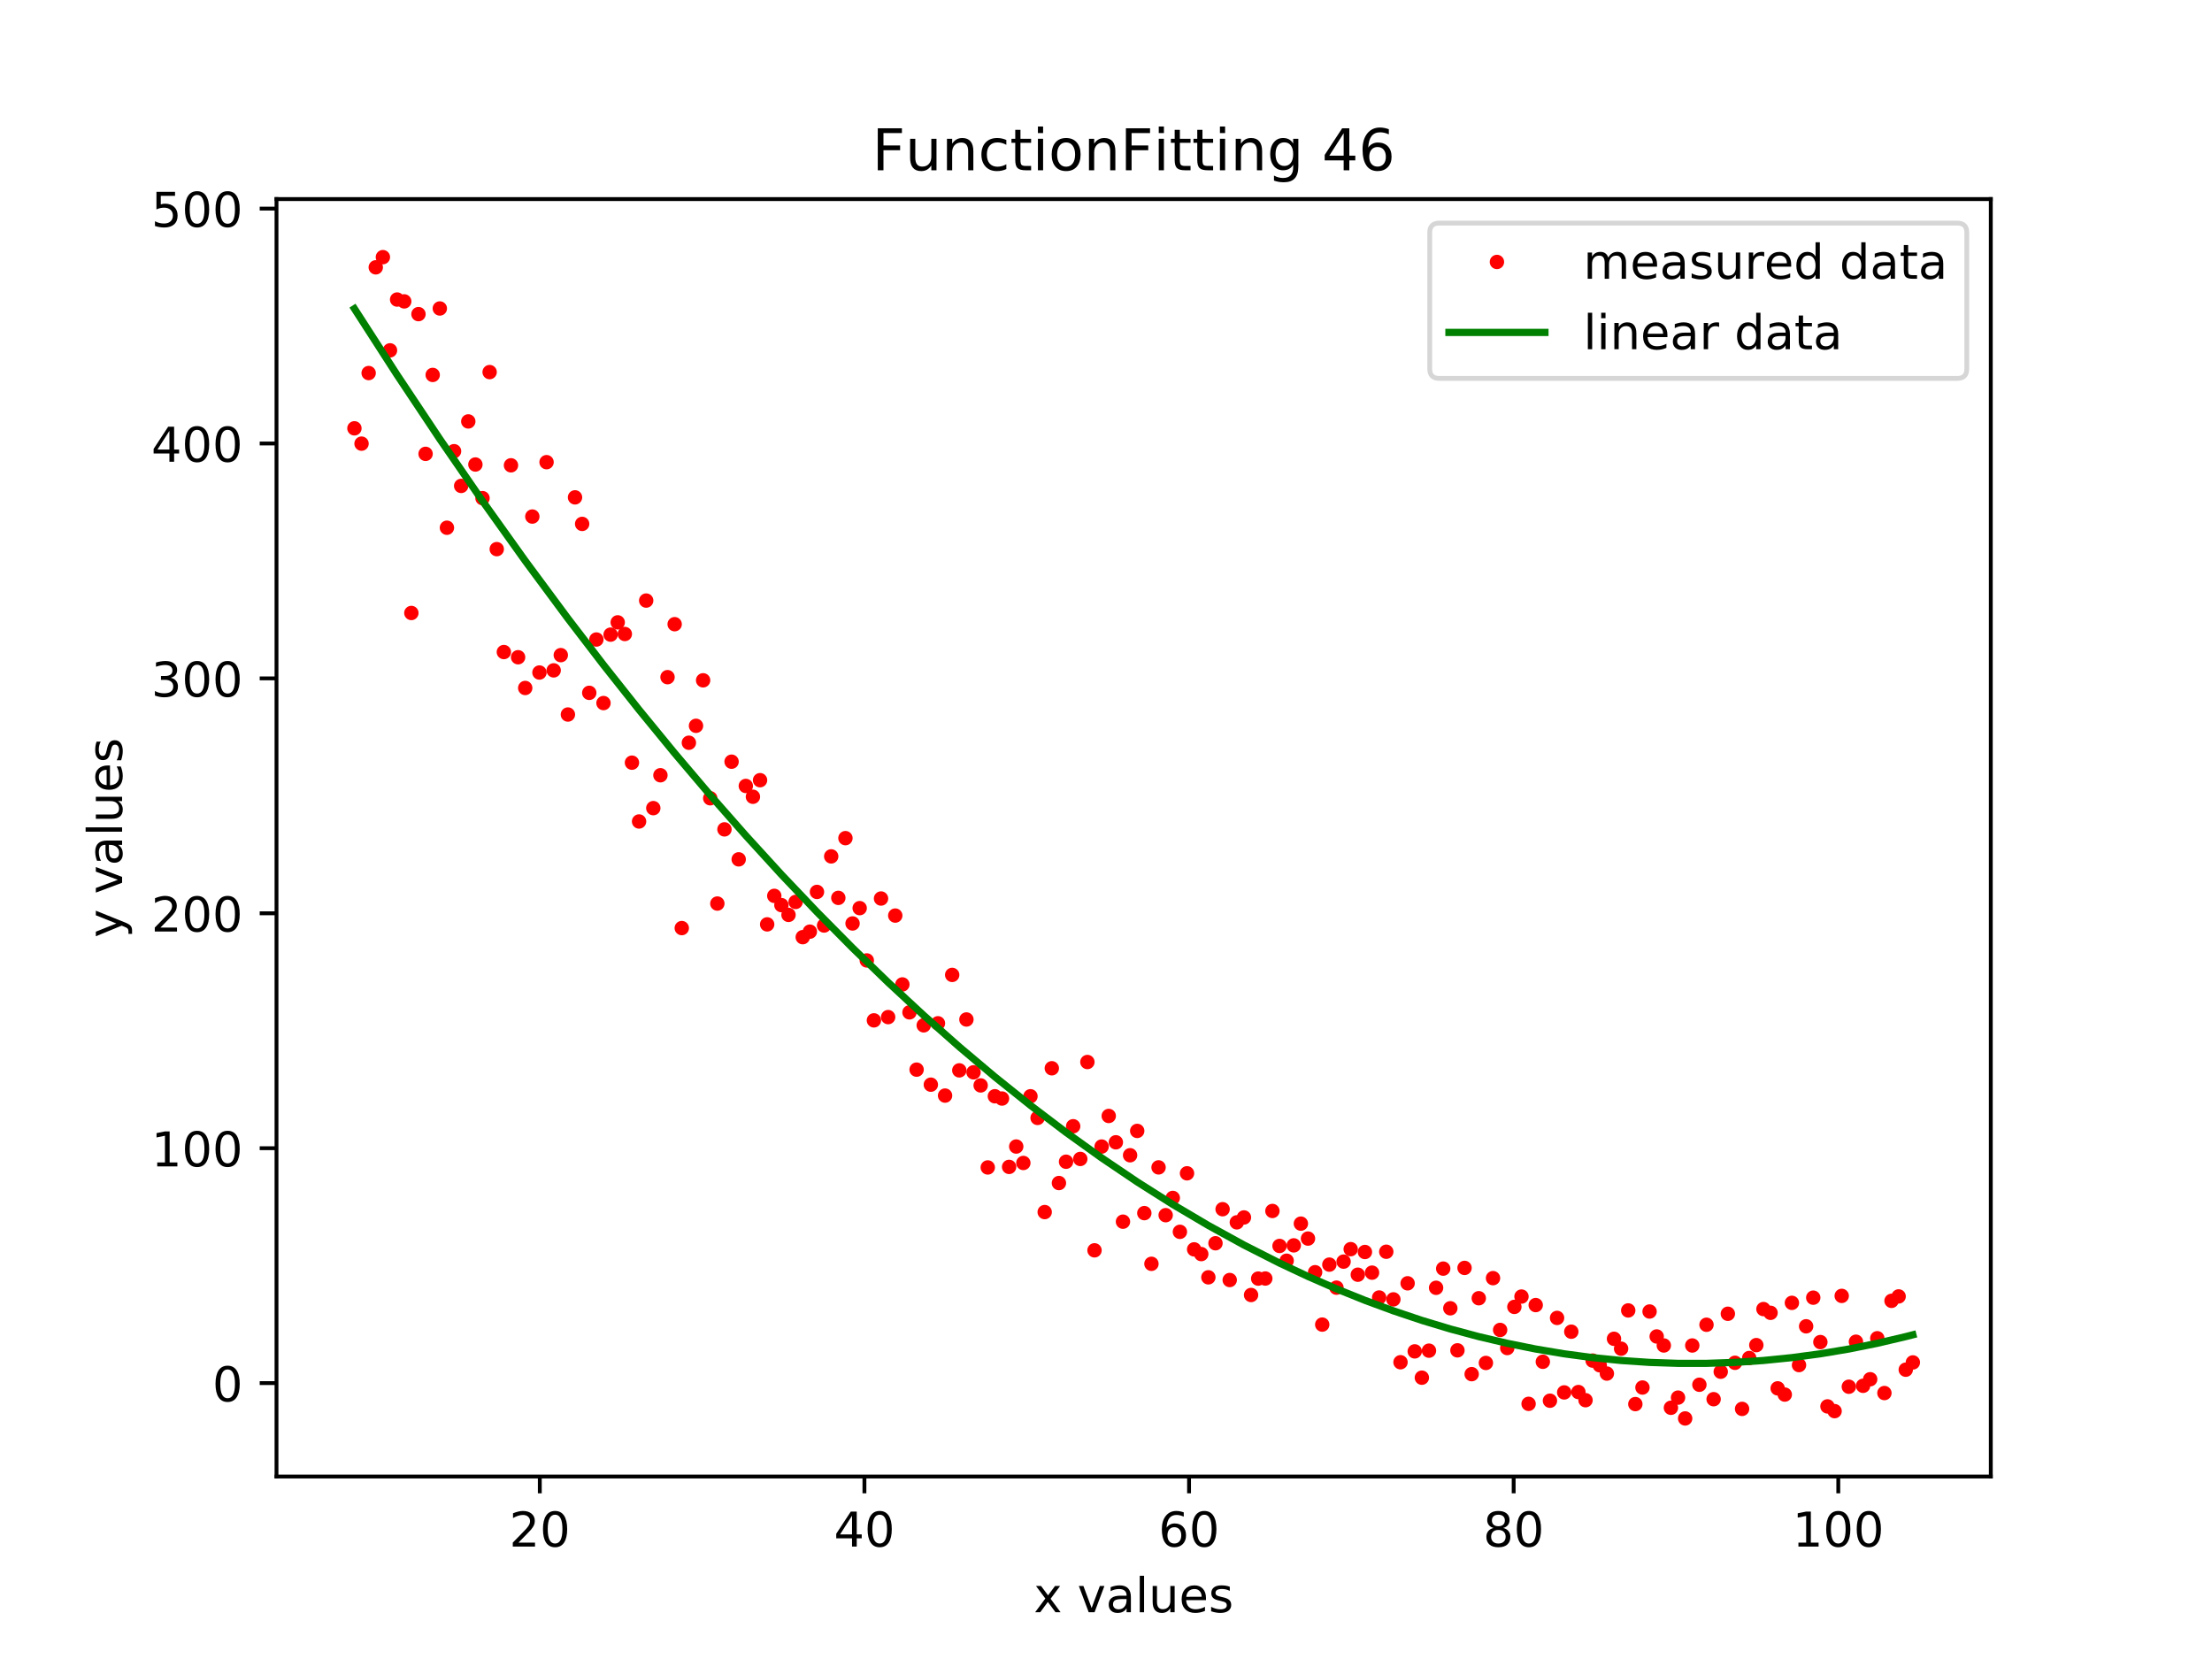 <?xml version="1.0" encoding="utf-8" standalone="no"?>
<!DOCTYPE svg PUBLIC "-//W3C//DTD SVG 1.1//EN"
  "http://www.w3.org/Graphics/SVG/1.1/DTD/svg11.dtd">
<!-- Created with matplotlib (https://matplotlib.org/) -->
<svg height="345.6pt" version="1.1" viewBox="0 0 460.8 345.6" width="460.8pt" xmlns="http://www.w3.org/2000/svg" xmlns:xlink="http://www.w3.org/1999/xlink">
 <defs>
  <style type="text/css">
*{stroke-linecap:butt;stroke-linejoin:round;}
  </style>
 </defs>
 <g id="figure_1">
  <g id="patch_1">
   <path d="M 0 345.6 
L 460.8 345.6 
L 460.8 0 
L 0 0 
z
" style="fill:#ffffff;"/>
  </g>
  <g id="axes_1">
   <g id="patch_2">
    <path d="M 57.6 307.584 
L 414.72 307.584 
L 414.72 41.472 
L 57.6 41.472 
z
" style="fill:#ffffff;"/>
   </g>
   <g id="matplotlib.axis_1">
    <g id="xtick_1">
     <g id="line2d_1">
      <defs>
       <path d="M 0 0 
L 0 3.5 
" id="m027b17577a" style="stroke:#000000;stroke-width:0.8;"/>
      </defs>
      <g>
       <use style="stroke:#000000;stroke-width:0.8;" x="112.452" xlink:href="#m027b17577a" y="307.584"/>
      </g>
     </g>
     <g id="text_1">
      <!-- 20 -->
      <defs>
       <path d="M 19.188 8.297 
L 53.609 8.297 
L 53.609 0 
L 7.328 0 
L 7.328 8.297 
Q 12.938 14.109 22.625 23.891 
Q 32.328 33.688 34.812 36.531 
Q 39.547 41.844 41.422 45.531 
Q 43.312 49.219 43.312 52.781 
Q 43.312 58.594 39.234 62.25 
Q 35.156 65.922 28.609 65.922 
Q 23.969 65.922 18.812 64.312 
Q 13.672 62.703 7.812 59.422 
L 7.812 69.391 
Q 13.766 71.781 18.938 73 
Q 24.125 74.219 28.422 74.219 
Q 39.75 74.219 46.484 68.547 
Q 53.219 62.891 53.219 53.422 
Q 53.219 48.922 51.531 44.891 
Q 49.859 40.875 45.406 35.406 
Q 44.188 33.984 37.641 27.219 
Q 31.109 20.453 19.188 8.297 
z
" id="DejaVuSans-50"/>
       <path d="M 31.781 66.406 
Q 24.172 66.406 20.328 58.906 
Q 16.5 51.422 16.5 36.375 
Q 16.5 21.391 20.328 13.891 
Q 24.172 6.391 31.781 6.391 
Q 39.453 6.391 43.281 13.891 
Q 47.125 21.391 47.125 36.375 
Q 47.125 51.422 43.281 58.906 
Q 39.453 66.406 31.781 66.406 
z
M 31.781 74.219 
Q 44.047 74.219 50.516 64.516 
Q 56.984 54.828 56.984 36.375 
Q 56.984 17.969 50.516 8.266 
Q 44.047 -1.422 31.781 -1.422 
Q 19.531 -1.422 13.062 8.266 
Q 6.594 17.969 6.594 36.375 
Q 6.594 54.828 13.062 64.516 
Q 19.531 74.219 31.781 74.219 
z
" id="DejaVuSans-48"/>
      </defs>
      <g transform="translate(106.09 322.182)scale(0.1 -0.1)">
       <use xlink:href="#DejaVuSans-50"/>
       <use x="63.623" xlink:href="#DejaVuSans-48"/>
      </g>
     </g>
    </g>
    <g id="xtick_2">
     <g id="line2d_2">
      <g>
       <use style="stroke:#000000;stroke-width:0.8;" x="180.076" xlink:href="#m027b17577a" y="307.584"/>
      </g>
     </g>
     <g id="text_2">
      <!-- 40 -->
      <defs>
       <path d="M 37.797 64.312 
L 12.891 25.391 
L 37.797 25.391 
z
M 35.203 72.906 
L 47.609 72.906 
L 47.609 25.391 
L 58.016 25.391 
L 58.016 17.188 
L 47.609 17.188 
L 47.609 0 
L 37.797 0 
L 37.797 17.188 
L 4.891 17.188 
L 4.891 26.703 
z
" id="DejaVuSans-52"/>
      </defs>
      <g transform="translate(173.714 322.182)scale(0.1 -0.1)">
       <use xlink:href="#DejaVuSans-52"/>
       <use x="63.623" xlink:href="#DejaVuSans-48"/>
      </g>
     </g>
    </g>
    <g id="xtick_3">
     <g id="line2d_3">
      <g>
       <use style="stroke:#000000;stroke-width:0.8;" x="247.7" xlink:href="#m027b17577a" y="307.584"/>
      </g>
     </g>
     <g id="text_3">
      <!-- 60 -->
      <defs>
       <path d="M 33.016 40.375 
Q 26.375 40.375 22.484 35.828 
Q 18.609 31.297 18.609 23.391 
Q 18.609 15.531 22.484 10.953 
Q 26.375 6.391 33.016 6.391 
Q 39.656 6.391 43.531 10.953 
Q 47.406 15.531 47.406 23.391 
Q 47.406 31.297 43.531 35.828 
Q 39.656 40.375 33.016 40.375 
z
M 52.594 71.297 
L 52.594 62.312 
Q 48.875 64.062 45.094 64.984 
Q 41.312 65.922 37.594 65.922 
Q 27.828 65.922 22.672 59.328 
Q 17.531 52.734 16.797 39.406 
Q 19.672 43.656 24.016 45.922 
Q 28.375 48.188 33.594 48.188 
Q 44.578 48.188 50.953 41.516 
Q 57.328 34.859 57.328 23.391 
Q 57.328 12.156 50.688 5.359 
Q 44.047 -1.422 33.016 -1.422 
Q 20.359 -1.422 13.672 8.266 
Q 6.984 17.969 6.984 36.375 
Q 6.984 53.656 15.188 63.938 
Q 23.391 74.219 37.203 74.219 
Q 40.922 74.219 44.703 73.484 
Q 48.484 72.75 52.594 71.297 
z
" id="DejaVuSans-54"/>
      </defs>
      <g transform="translate(241.338 322.182)scale(0.1 -0.1)">
       <use xlink:href="#DejaVuSans-54"/>
       <use x="63.623" xlink:href="#DejaVuSans-48"/>
      </g>
     </g>
    </g>
    <g id="xtick_4">
     <g id="line2d_4">
      <g>
       <use style="stroke:#000000;stroke-width:0.8;" x="315.324" xlink:href="#m027b17577a" y="307.584"/>
      </g>
     </g>
     <g id="text_4">
      <!-- 80 -->
      <defs>
       <path d="M 31.781 34.625 
Q 24.75 34.625 20.719 30.859 
Q 16.703 27.094 16.703 20.516 
Q 16.703 13.922 20.719 10.156 
Q 24.75 6.391 31.781 6.391 
Q 38.812 6.391 42.859 10.172 
Q 46.922 13.969 46.922 20.516 
Q 46.922 27.094 42.891 30.859 
Q 38.875 34.625 31.781 34.625 
z
M 21.922 38.812 
Q 15.578 40.375 12.031 44.719 
Q 8.5 49.078 8.5 55.328 
Q 8.5 64.062 14.719 69.141 
Q 20.953 74.219 31.781 74.219 
Q 42.672 74.219 48.875 69.141 
Q 55.078 64.062 55.078 55.328 
Q 55.078 49.078 51.531 44.719 
Q 48 40.375 41.703 38.812 
Q 48.828 37.156 52.797 32.312 
Q 56.781 27.484 56.781 20.516 
Q 56.781 9.906 50.312 4.234 
Q 43.844 -1.422 31.781 -1.422 
Q 19.734 -1.422 13.25 4.234 
Q 6.781 9.906 6.781 20.516 
Q 6.781 27.484 10.781 32.312 
Q 14.797 37.156 21.922 38.812 
z
M 18.312 54.391 
Q 18.312 48.734 21.844 45.562 
Q 25.391 42.391 31.781 42.391 
Q 38.141 42.391 41.719 45.562 
Q 45.312 48.734 45.312 54.391 
Q 45.312 60.062 41.719 63.234 
Q 38.141 66.406 31.781 66.406 
Q 25.391 66.406 21.844 63.234 
Q 18.312 60.062 18.312 54.391 
z
" id="DejaVuSans-56"/>
      </defs>
      <g transform="translate(308.961 322.182)scale(0.1 -0.1)">
       <use xlink:href="#DejaVuSans-56"/>
       <use x="63.623" xlink:href="#DejaVuSans-48"/>
      </g>
     </g>
    </g>
    <g id="xtick_5">
     <g id="line2d_5">
      <g>
       <use style="stroke:#000000;stroke-width:0.8;" x="382.948" xlink:href="#m027b17577a" y="307.584"/>
      </g>
     </g>
     <g id="text_5">
      <!-- 100 -->
      <defs>
       <path d="M 12.406 8.297 
L 28.516 8.297 
L 28.516 63.922 
L 10.984 60.406 
L 10.984 69.391 
L 28.422 72.906 
L 38.281 72.906 
L 38.281 8.297 
L 54.391 8.297 
L 54.391 0 
L 12.406 0 
z
" id="DejaVuSans-49"/>
      </defs>
      <g transform="translate(373.404 322.182)scale(0.1 -0.1)">
       <use xlink:href="#DejaVuSans-49"/>
       <use x="63.623" xlink:href="#DejaVuSans-48"/>
       <use x="127.246" xlink:href="#DejaVuSans-48"/>
      </g>
     </g>
    </g>
    <g id="text_6">
     <!-- x values -->
     <defs>
      <path d="M 54.891 54.688 
L 35.109 28.078 
L 55.906 0 
L 45.312 0 
L 29.391 21.484 
L 13.484 0 
L 2.875 0 
L 24.125 28.609 
L 4.688 54.688 
L 15.281 54.688 
L 29.781 35.203 
L 44.281 54.688 
z
" id="DejaVuSans-120"/>
      <path id="DejaVuSans-32"/>
      <path d="M 2.984 54.688 
L 12.5 54.688 
L 29.594 8.797 
L 46.688 54.688 
L 56.203 54.688 
L 35.688 0 
L 23.484 0 
z
" id="DejaVuSans-118"/>
      <path d="M 34.281 27.484 
Q 23.391 27.484 19.188 25 
Q 14.984 22.516 14.984 16.5 
Q 14.984 11.719 18.141 8.906 
Q 21.297 6.109 26.703 6.109 
Q 34.188 6.109 38.703 11.406 
Q 43.219 16.703 43.219 25.484 
L 43.219 27.484 
z
M 52.203 31.203 
L 52.203 0 
L 43.219 0 
L 43.219 8.297 
Q 40.141 3.328 35.547 0.953 
Q 30.953 -1.422 24.312 -1.422 
Q 15.922 -1.422 10.953 3.297 
Q 6 8.016 6 15.922 
Q 6 25.141 12.172 29.828 
Q 18.359 34.516 30.609 34.516 
L 43.219 34.516 
L 43.219 35.406 
Q 43.219 41.609 39.141 45 
Q 35.062 48.391 27.688 48.391 
Q 23 48.391 18.547 47.266 
Q 14.109 46.141 10.016 43.891 
L 10.016 52.203 
Q 14.938 54.109 19.578 55.047 
Q 24.219 56 28.609 56 
Q 40.484 56 46.344 49.844 
Q 52.203 43.703 52.203 31.203 
z
" id="DejaVuSans-97"/>
      <path d="M 9.422 75.984 
L 18.406 75.984 
L 18.406 0 
L 9.422 0 
z
" id="DejaVuSans-108"/>
      <path d="M 8.5 21.578 
L 8.5 54.688 
L 17.484 54.688 
L 17.484 21.922 
Q 17.484 14.156 20.5 10.266 
Q 23.531 6.391 29.594 6.391 
Q 36.859 6.391 41.078 11.031 
Q 45.312 15.672 45.312 23.688 
L 45.312 54.688 
L 54.297 54.688 
L 54.297 0 
L 45.312 0 
L 45.312 8.406 
Q 42.047 3.422 37.719 1 
Q 33.406 -1.422 27.688 -1.422 
Q 18.266 -1.422 13.375 4.438 
Q 8.5 10.297 8.5 21.578 
z
M 31.109 56 
z
" id="DejaVuSans-117"/>
      <path d="M 56.203 29.594 
L 56.203 25.203 
L 14.891 25.203 
Q 15.484 15.922 20.484 11.062 
Q 25.484 6.203 34.422 6.203 
Q 39.594 6.203 44.453 7.469 
Q 49.312 8.734 54.109 11.281 
L 54.109 2.781 
Q 49.266 0.734 44.188 -0.344 
Q 39.109 -1.422 33.891 -1.422 
Q 20.797 -1.422 13.156 6.188 
Q 5.516 13.812 5.516 26.812 
Q 5.516 40.234 12.766 48.109 
Q 20.016 56 32.328 56 
Q 43.359 56 49.781 48.891 
Q 56.203 41.797 56.203 29.594 
z
M 47.219 32.234 
Q 47.125 39.594 43.094 43.984 
Q 39.062 48.391 32.422 48.391 
Q 24.906 48.391 20.391 44.141 
Q 15.875 39.891 15.188 32.172 
z
" id="DejaVuSans-101"/>
      <path d="M 44.281 53.078 
L 44.281 44.578 
Q 40.484 46.531 36.375 47.5 
Q 32.281 48.484 27.875 48.484 
Q 21.188 48.484 17.844 46.438 
Q 14.5 44.391 14.5 40.281 
Q 14.5 37.156 16.891 35.375 
Q 19.281 33.594 26.516 31.984 
L 29.594 31.297 
Q 39.156 29.25 43.188 25.516 
Q 47.219 21.781 47.219 15.094 
Q 47.219 7.469 41.188 3.016 
Q 35.156 -1.422 24.609 -1.422 
Q 20.219 -1.422 15.453 -0.562 
Q 10.688 0.297 5.422 2 
L 5.422 11.281 
Q 10.406 8.688 15.234 7.391 
Q 20.062 6.109 24.812 6.109 
Q 31.156 6.109 34.562 8.281 
Q 37.984 10.453 37.984 14.406 
Q 37.984 18.062 35.516 20.016 
Q 33.062 21.969 24.703 23.781 
L 21.578 24.516 
Q 13.234 26.266 9.516 29.906 
Q 5.812 33.547 5.812 39.891 
Q 5.812 47.609 11.281 51.797 
Q 16.75 56 26.812 56 
Q 31.781 56 36.172 55.266 
Q 40.578 54.547 44.281 53.078 
z
" id="DejaVuSans-115"/>
     </defs>
     <g transform="translate(215.349 335.861)scale(0.1 -0.1)">
      <use xlink:href="#DejaVuSans-120"/>
      <use x="59.18" xlink:href="#DejaVuSans-32"/>
      <use x="90.967" xlink:href="#DejaVuSans-118"/>
      <use x="150.146" xlink:href="#DejaVuSans-97"/>
      <use x="211.426" xlink:href="#DejaVuSans-108"/>
      <use x="239.209" xlink:href="#DejaVuSans-117"/>
      <use x="302.588" xlink:href="#DejaVuSans-101"/>
      <use x="364.111" xlink:href="#DejaVuSans-115"/>
     </g>
    </g>
   </g>
   <g id="matplotlib.axis_2">
    <g id="ytick_1">
     <g id="line2d_6">
      <defs>
       <path d="M 0 0 
L -3.5 0 
" id="m555cbfce82" style="stroke:#000000;stroke-width:0.8;"/>
      </defs>
      <g>
       <use style="stroke:#000000;stroke-width:0.8;" x="57.6" xlink:href="#m555cbfce82" y="288.122"/>
      </g>
     </g>
     <g id="text_7">
      <!-- 0 -->
      <g transform="translate(44.237 291.921)scale(0.1 -0.1)">
       <use xlink:href="#DejaVuSans-48"/>
      </g>
     </g>
    </g>
    <g id="ytick_2">
     <g id="line2d_7">
      <g>
       <use style="stroke:#000000;stroke-width:0.8;" x="57.6" xlink:href="#m555cbfce82" y="239.188"/>
      </g>
     </g>
     <g id="text_8">
      <!-- 100 -->
      <g transform="translate(31.512 242.987)scale(0.1 -0.1)">
       <use xlink:href="#DejaVuSans-49"/>
       <use x="63.623" xlink:href="#DejaVuSans-48"/>
       <use x="127.246" xlink:href="#DejaVuSans-48"/>
      </g>
     </g>
    </g>
    <g id="ytick_3">
     <g id="line2d_8">
      <g>
       <use style="stroke:#000000;stroke-width:0.8;" x="57.6" xlink:href="#m555cbfce82" y="190.254"/>
      </g>
     </g>
     <g id="text_9">
      <!-- 200 -->
      <g transform="translate(31.512 194.053)scale(0.1 -0.1)">
       <use xlink:href="#DejaVuSans-50"/>
       <use x="63.623" xlink:href="#DejaVuSans-48"/>
       <use x="127.246" xlink:href="#DejaVuSans-48"/>
      </g>
     </g>
    </g>
    <g id="ytick_4">
     <g id="line2d_9">
      <g>
       <use style="stroke:#000000;stroke-width:0.8;" x="57.6" xlink:href="#m555cbfce82" y="141.32"/>
      </g>
     </g>
     <g id="text_10">
      <!-- 300 -->
      <defs>
       <path d="M 40.578 39.312 
Q 47.656 37.797 51.625 33 
Q 55.609 28.219 55.609 21.188 
Q 55.609 10.406 48.188 4.484 
Q 40.766 -1.422 27.094 -1.422 
Q 22.516 -1.422 17.656 -0.516 
Q 12.797 0.391 7.625 2.203 
L 7.625 11.719 
Q 11.719 9.328 16.594 8.109 
Q 21.484 6.891 26.812 6.891 
Q 36.078 6.891 40.938 10.547 
Q 45.797 14.203 45.797 21.188 
Q 45.797 27.641 41.281 31.266 
Q 36.766 34.906 28.719 34.906 
L 20.219 34.906 
L 20.219 43.016 
L 29.109 43.016 
Q 36.375 43.016 40.234 45.922 
Q 44.094 48.828 44.094 54.297 
Q 44.094 59.906 40.109 62.906 
Q 36.141 65.922 28.719 65.922 
Q 24.656 65.922 20.016 65.031 
Q 15.375 64.156 9.812 62.312 
L 9.812 71.094 
Q 15.438 72.656 20.344 73.438 
Q 25.25 74.219 29.594 74.219 
Q 40.828 74.219 47.359 69.109 
Q 53.906 64.016 53.906 55.328 
Q 53.906 49.266 50.438 45.094 
Q 46.969 40.922 40.578 39.312 
z
" id="DejaVuSans-51"/>
      </defs>
      <g transform="translate(31.512 145.119)scale(0.1 -0.1)">
       <use xlink:href="#DejaVuSans-51"/>
       <use x="63.623" xlink:href="#DejaVuSans-48"/>
       <use x="127.246" xlink:href="#DejaVuSans-48"/>
      </g>
     </g>
    </g>
    <g id="ytick_5">
     <g id="line2d_10">
      <g>
       <use style="stroke:#000000;stroke-width:0.8;" x="57.6" xlink:href="#m555cbfce82" y="92.386"/>
      </g>
     </g>
     <g id="text_11">
      <!-- 400 -->
      <g transform="translate(31.512 96.185)scale(0.1 -0.1)">
       <use xlink:href="#DejaVuSans-52"/>
       <use x="63.623" xlink:href="#DejaVuSans-48"/>
       <use x="127.246" xlink:href="#DejaVuSans-48"/>
      </g>
     </g>
    </g>
    <g id="ytick_6">
     <g id="line2d_11">
      <g>
       <use style="stroke:#000000;stroke-width:0.8;" x="57.6" xlink:href="#m555cbfce82" y="43.452"/>
      </g>
     </g>
     <g id="text_12">
      <!-- 500 -->
      <defs>
       <path d="M 10.797 72.906 
L 49.516 72.906 
L 49.516 64.594 
L 19.828 64.594 
L 19.828 46.734 
Q 21.969 47.469 24.109 47.828 
Q 26.266 48.188 28.422 48.188 
Q 40.625 48.188 47.75 41.5 
Q 54.891 34.812 54.891 23.391 
Q 54.891 11.625 47.562 5.094 
Q 40.234 -1.422 26.906 -1.422 
Q 22.312 -1.422 17.547 -0.641 
Q 12.797 0.141 7.719 1.703 
L 7.719 11.625 
Q 12.109 9.234 16.797 8.062 
Q 21.484 6.891 26.703 6.891 
Q 35.156 6.891 40.078 11.328 
Q 45.016 15.766 45.016 23.391 
Q 45.016 31 40.078 35.438 
Q 35.156 39.891 26.703 39.891 
Q 22.75 39.891 18.812 39.016 
Q 14.891 38.141 10.797 36.281 
z
" id="DejaVuSans-53"/>
      </defs>
      <g transform="translate(31.512 47.251)scale(0.1 -0.1)">
       <use xlink:href="#DejaVuSans-53"/>
       <use x="63.623" xlink:href="#DejaVuSans-48"/>
       <use x="127.246" xlink:href="#DejaVuSans-48"/>
      </g>
     </g>
    </g>
    <g id="text_13">
     <!-- y values -->
     <defs>
      <path d="M 32.172 -5.078 
Q 28.375 -14.844 24.75 -17.812 
Q 21.141 -20.797 15.094 -20.797 
L 7.906 -20.797 
L 7.906 -13.281 
L 13.188 -13.281 
Q 16.891 -13.281 18.938 -11.516 
Q 21 -9.766 23.484 -3.219 
L 25.094 0.875 
L 2.984 54.688 
L 12.5 54.688 
L 29.594 11.922 
L 46.688 54.688 
L 56.203 54.688 
z
" id="DejaVuSans-121"/>
     </defs>
     <g transform="translate(25.433 195.339)rotate(-90)scale(0.1 -0.1)">
      <use xlink:href="#DejaVuSans-121"/>
      <use x="59.18" xlink:href="#DejaVuSans-32"/>
      <use x="90.967" xlink:href="#DejaVuSans-118"/>
      <use x="150.146" xlink:href="#DejaVuSans-97"/>
      <use x="211.426" xlink:href="#DejaVuSans-108"/>
      <use x="239.209" xlink:href="#DejaVuSans-117"/>
      <use x="302.588" xlink:href="#DejaVuSans-101"/>
      <use x="364.111" xlink:href="#DejaVuSans-115"/>
     </g>
    </g>
   </g>
   <g id="line2d_12">
    <defs>
     <path d="M 0 1 
C 0.265 1 0.52 0.895 0.707 0.707 
C 0.895 0.52 1 0.265 1 0 
C 1 -0.265 0.895 -0.52 0.707 -0.707 
C 0.52 -0.895 0.265 -1 0 -1 
C -0.265 -1 -0.52 -0.895 -0.707 -0.707 
C -0.895 -0.52 -1 -0.265 -1 0 
C -1 0.265 -0.895 0.52 -0.707 0.707 
C -0.52 0.895 -0.265 1 0 1 
z
" id="me5ec48e935" style="stroke:#ff0000;"/>
    </defs>
    <g clip-path="url(#p5b620aa4d5)">
     <use style="fill:#ff0000;stroke:#ff0000;" x="73.833" xlink:href="#me5ec48e935" y="89.228"/>
     <use style="fill:#ff0000;stroke:#ff0000;" x="75.315" xlink:href="#me5ec48e935" y="92.419"/>
     <use style="fill:#ff0000;stroke:#ff0000;" x="76.798" xlink:href="#me5ec48e935" y="77.713"/>
     <use style="fill:#ff0000;stroke:#ff0000;" x="78.28" xlink:href="#me5ec48e935" y="55.69"/>
     <use style="fill:#ff0000;stroke:#ff0000;" x="79.762" xlink:href="#me5ec48e935" y="53.568"/>
     <use style="fill:#ff0000;stroke:#ff0000;" x="81.245" xlink:href="#me5ec48e935" y="72.985"/>
     <use style="fill:#ff0000;stroke:#ff0000;" x="82.727" xlink:href="#me5ec48e935" y="62.399"/>
     <use style="fill:#ff0000;stroke:#ff0000;" x="84.21" xlink:href="#me5ec48e935" y="62.784"/>
     <use style="fill:#ff0000;stroke:#ff0000;" x="85.692" xlink:href="#me5ec48e935" y="127.694"/>
     <use style="fill:#ff0000;stroke:#ff0000;" x="87.175" xlink:href="#me5ec48e935" y="65.438"/>
     <use style="fill:#ff0000;stroke:#ff0000;" x="88.657" xlink:href="#me5ec48e935" y="94.547"/>
     <use style="fill:#ff0000;stroke:#ff0000;" x="90.14" xlink:href="#me5ec48e935" y="78.104"/>
     <use style="fill:#ff0000;stroke:#ff0000;" x="91.622" xlink:href="#me5ec48e935" y="64.261"/>
     <use style="fill:#ff0000;stroke:#ff0000;" x="93.104" xlink:href="#me5ec48e935" y="109.936"/>
     <use style="fill:#ff0000;stroke:#ff0000;" x="94.587" xlink:href="#me5ec48e935" y="93.994"/>
     <use style="fill:#ff0000;stroke:#ff0000;" x="96.069" xlink:href="#me5ec48e935" y="101.226"/>
     <use style="fill:#ff0000;stroke:#ff0000;" x="97.552" xlink:href="#me5ec48e935" y="87.79"/>
     <use style="fill:#ff0000;stroke:#ff0000;" x="99.034" xlink:href="#me5ec48e935" y="96.766"/>
     <use style="fill:#ff0000;stroke:#ff0000;" x="100.517" xlink:href="#me5ec48e935" y="103.773"/>
     <use style="fill:#ff0000;stroke:#ff0000;" x="101.999" xlink:href="#me5ec48e935" y="77.514"/>
     <use style="fill:#ff0000;stroke:#ff0000;" x="103.482" xlink:href="#me5ec48e935" y="114.394"/>
     <use style="fill:#ff0000;stroke:#ff0000;" x="104.964" xlink:href="#me5ec48e935" y="135.832"/>
     <use style="fill:#ff0000;stroke:#ff0000;" x="106.446" xlink:href="#me5ec48e935" y="96.933"/>
     <use style="fill:#ff0000;stroke:#ff0000;" x="107.929" xlink:href="#me5ec48e935" y="136.916"/>
     <use style="fill:#ff0000;stroke:#ff0000;" x="109.411" xlink:href="#me5ec48e935" y="143.319"/>
     <use style="fill:#ff0000;stroke:#ff0000;" x="110.894" xlink:href="#me5ec48e935" y="107.606"/>
     <use style="fill:#ff0000;stroke:#ff0000;" x="112.376" xlink:href="#me5ec48e935" y="140.1"/>
     <use style="fill:#ff0000;stroke:#ff0000;" x="113.859" xlink:href="#me5ec48e935" y="96.278"/>
     <use style="fill:#ff0000;stroke:#ff0000;" x="115.341" xlink:href="#me5ec48e935" y="139.651"/>
     <use style="fill:#ff0000;stroke:#ff0000;" x="116.824" xlink:href="#me5ec48e935" y="136.475"/>
     <use style="fill:#ff0000;stroke:#ff0000;" x="118.306" xlink:href="#me5ec48e935" y="148.849"/>
     <use style="fill:#ff0000;stroke:#ff0000;" x="119.788" xlink:href="#me5ec48e935" y="103.609"/>
     <use style="fill:#ff0000;stroke:#ff0000;" x="121.271" xlink:href="#me5ec48e935" y="109.14"/>
     <use style="fill:#ff0000;stroke:#ff0000;" x="122.753" xlink:href="#me5ec48e935" y="144.331"/>
     <use style="fill:#ff0000;stroke:#ff0000;" x="124.236" xlink:href="#me5ec48e935" y="133.224"/>
     <use style="fill:#ff0000;stroke:#ff0000;" x="125.718" xlink:href="#me5ec48e935" y="146.462"/>
     <use style="fill:#ff0000;stroke:#ff0000;" x="127.201" xlink:href="#me5ec48e935" y="132.205"/>
     <use style="fill:#ff0000;stroke:#ff0000;" x="128.683" xlink:href="#me5ec48e935" y="129.65"/>
     <use style="fill:#ff0000;stroke:#ff0000;" x="130.165" xlink:href="#me5ec48e935" y="132.073"/>
     <use style="fill:#ff0000;stroke:#ff0000;" x="131.648" xlink:href="#me5ec48e935" y="158.878"/>
     <use style="fill:#ff0000;stroke:#ff0000;" x="133.13" xlink:href="#me5ec48e935" y="171.128"/>
     <use style="fill:#ff0000;stroke:#ff0000;" x="134.613" xlink:href="#me5ec48e935" y="125.11"/>
     <use style="fill:#ff0000;stroke:#ff0000;" x="136.095" xlink:href="#me5ec48e935" y="168.349"/>
     <use style="fill:#ff0000;stroke:#ff0000;" x="137.578" xlink:href="#me5ec48e935" y="161.499"/>
     <use style="fill:#ff0000;stroke:#ff0000;" x="139.06" xlink:href="#me5ec48e935" y="141.066"/>
     <use style="fill:#ff0000;stroke:#ff0000;" x="140.543" xlink:href="#me5ec48e935" y="130.03"/>
     <use style="fill:#ff0000;stroke:#ff0000;" x="142.025" xlink:href="#me5ec48e935" y="193.335"/>
     <use style="fill:#ff0000;stroke:#ff0000;" x="143.507" xlink:href="#me5ec48e935" y="154.726"/>
     <use style="fill:#ff0000;stroke:#ff0000;" x="144.99" xlink:href="#me5ec48e935" y="151.197"/>
     <use style="fill:#ff0000;stroke:#ff0000;" x="146.472" xlink:href="#me5ec48e935" y="141.721"/>
     <use style="fill:#ff0000;stroke:#ff0000;" x="147.955" xlink:href="#me5ec48e935" y="166.292"/>
     <use style="fill:#ff0000;stroke:#ff0000;" x="149.437" xlink:href="#me5ec48e935" y="188.227"/>
     <use style="fill:#ff0000;stroke:#ff0000;" x="150.92" xlink:href="#me5ec48e935" y="172.774"/>
     <use style="fill:#ff0000;stroke:#ff0000;" x="152.402" xlink:href="#me5ec48e935" y="158.675"/>
     <use style="fill:#ff0000;stroke:#ff0000;" x="153.885" xlink:href="#me5ec48e935" y="179.018"/>
     <use style="fill:#ff0000;stroke:#ff0000;" x="155.367" xlink:href="#me5ec48e935" y="163.728"/>
     <use style="fill:#ff0000;stroke:#ff0000;" x="156.849" xlink:href="#me5ec48e935" y="165.978"/>
     <use style="fill:#ff0000;stroke:#ff0000;" x="158.332" xlink:href="#me5ec48e935" y="162.527"/>
     <use style="fill:#ff0000;stroke:#ff0000;" x="159.814" xlink:href="#me5ec48e935" y="192.564"/>
     <use style="fill:#ff0000;stroke:#ff0000;" x="161.297" xlink:href="#me5ec48e935" y="186.624"/>
     <use style="fill:#ff0000;stroke:#ff0000;" x="162.779" xlink:href="#me5ec48e935" y="188.552"/>
     <use style="fill:#ff0000;stroke:#ff0000;" x="164.262" xlink:href="#me5ec48e935" y="190.589"/>
     <use style="fill:#ff0000;stroke:#ff0000;" x="165.744" xlink:href="#me5ec48e935" y="187.889"/>
     <use style="fill:#ff0000;stroke:#ff0000;" x="167.227" xlink:href="#me5ec48e935" y="195.228"/>
     <use style="fill:#ff0000;stroke:#ff0000;" x="168.709" xlink:href="#me5ec48e935" y="194.081"/>
     <use style="fill:#ff0000;stroke:#ff0000;" x="170.191" xlink:href="#me5ec48e935" y="185.804"/>
     <use style="fill:#ff0000;stroke:#ff0000;" x="171.674" xlink:href="#me5ec48e935" y="192.801"/>
     <use style="fill:#ff0000;stroke:#ff0000;" x="173.156" xlink:href="#me5ec48e935" y="178.401"/>
     <use style="fill:#ff0000;stroke:#ff0000;" x="174.639" xlink:href="#me5ec48e935" y="187.042"/>
     <use style="fill:#ff0000;stroke:#ff0000;" x="176.121" xlink:href="#me5ec48e935" y="174.6"/>
     <use style="fill:#ff0000;stroke:#ff0000;" x="177.604" xlink:href="#me5ec48e935" y="192.372"/>
     <use style="fill:#ff0000;stroke:#ff0000;" x="179.086" xlink:href="#me5ec48e935" y="189.181"/>
     <use style="fill:#ff0000;stroke:#ff0000;" x="180.568" xlink:href="#me5ec48e935" y="200.078"/>
     <use style="fill:#ff0000;stroke:#ff0000;" x="182.051" xlink:href="#me5ec48e935" y="212.559"/>
     <use style="fill:#ff0000;stroke:#ff0000;" x="183.533" xlink:href="#me5ec48e935" y="187.177"/>
     <use style="fill:#ff0000;stroke:#ff0000;" x="185.016" xlink:href="#me5ec48e935" y="211.882"/>
     <use style="fill:#ff0000;stroke:#ff0000;" x="186.498" xlink:href="#me5ec48e935" y="190.732"/>
     <use style="fill:#ff0000;stroke:#ff0000;" x="187.981" xlink:href="#me5ec48e935" y="205.077"/>
     <use style="fill:#ff0000;stroke:#ff0000;" x="189.463" xlink:href="#me5ec48e935" y="210.891"/>
     <use style="fill:#ff0000;stroke:#ff0000;" x="190.946" xlink:href="#me5ec48e935" y="222.825"/>
     <use style="fill:#ff0000;stroke:#ff0000;" x="192.428" xlink:href="#me5ec48e935" y="213.597"/>
     <use style="fill:#ff0000;stroke:#ff0000;" x="193.91" xlink:href="#me5ec48e935" y="225.957"/>
     <use style="fill:#ff0000;stroke:#ff0000;" x="195.393" xlink:href="#me5ec48e935" y="213.172"/>
     <use style="fill:#ff0000;stroke:#ff0000;" x="196.875" xlink:href="#me5ec48e935" y="228.23"/>
     <use style="fill:#ff0000;stroke:#ff0000;" x="198.358" xlink:href="#me5ec48e935" y="203.09"/>
     <use style="fill:#ff0000;stroke:#ff0000;" x="199.84" xlink:href="#me5ec48e935" y="222.976"/>
     <use style="fill:#ff0000;stroke:#ff0000;" x="201.323" xlink:href="#me5ec48e935" y="212.376"/>
     <use style="fill:#ff0000;stroke:#ff0000;" x="202.805" xlink:href="#me5ec48e935" y="223.384"/>
     <use style="fill:#ff0000;stroke:#ff0000;" x="204.288" xlink:href="#me5ec48e935" y="226.11"/>
     <use style="fill:#ff0000;stroke:#ff0000;" x="205.77" xlink:href="#me5ec48e935" y="243.2"/>
     <use style="fill:#ff0000;stroke:#ff0000;" x="207.252" xlink:href="#me5ec48e935" y="228.371"/>
     <use style="fill:#ff0000;stroke:#ff0000;" x="208.735" xlink:href="#me5ec48e935" y="228.846"/>
     <use style="fill:#ff0000;stroke:#ff0000;" x="210.217" xlink:href="#me5ec48e935" y="243.086"/>
     <use style="fill:#ff0000;stroke:#ff0000;" x="211.7" xlink:href="#me5ec48e935" y="238.843"/>
     <use style="fill:#ff0000;stroke:#ff0000;" x="213.182" xlink:href="#me5ec48e935" y="242.267"/>
     <use style="fill:#ff0000;stroke:#ff0000;" x="214.665" xlink:href="#me5ec48e935" y="228.373"/>
     <use style="fill:#ff0000;stroke:#ff0000;" x="216.147" xlink:href="#me5ec48e935" y="232.882"/>
     <use style="fill:#ff0000;stroke:#ff0000;" x="217.629" xlink:href="#me5ec48e935" y="252.497"/>
     <use style="fill:#ff0000;stroke:#ff0000;" x="219.112" xlink:href="#me5ec48e935" y="222.541"/>
     <use style="fill:#ff0000;stroke:#ff0000;" x="220.594" xlink:href="#me5ec48e935" y="246.449"/>
     <use style="fill:#ff0000;stroke:#ff0000;" x="222.077" xlink:href="#me5ec48e935" y="242.009"/>
     <use style="fill:#ff0000;stroke:#ff0000;" x="223.559" xlink:href="#me5ec48e935" y="234.618"/>
     <use style="fill:#ff0000;stroke:#ff0000;" x="225.042" xlink:href="#me5ec48e935" y="241.429"/>
     <use style="fill:#ff0000;stroke:#ff0000;" x="226.524" xlink:href="#me5ec48e935" y="221.238"/>
     <use style="fill:#ff0000;stroke:#ff0000;" x="228.007" xlink:href="#me5ec48e935" y="260.466"/>
     <use style="fill:#ff0000;stroke:#ff0000;" x="229.489" xlink:href="#me5ec48e935" y="238.847"/>
     <use style="fill:#ff0000;stroke:#ff0000;" x="230.971" xlink:href="#me5ec48e935" y="232.476"/>
     <use style="fill:#ff0000;stroke:#ff0000;" x="232.454" xlink:href="#me5ec48e935" y="237.961"/>
     <use style="fill:#ff0000;stroke:#ff0000;" x="233.936" xlink:href="#me5ec48e935" y="254.498"/>
     <use style="fill:#ff0000;stroke:#ff0000;" x="235.419" xlink:href="#me5ec48e935" y="240.659"/>
     <use style="fill:#ff0000;stroke:#ff0000;" x="236.901" xlink:href="#me5ec48e935" y="235.592"/>
     <use style="fill:#ff0000;stroke:#ff0000;" x="238.384" xlink:href="#me5ec48e935" y="252.716"/>
     <use style="fill:#ff0000;stroke:#ff0000;" x="239.866" xlink:href="#me5ec48e935" y="263.275"/>
     <use style="fill:#ff0000;stroke:#ff0000;" x="241.349" xlink:href="#me5ec48e935" y="243.187"/>
     <use style="fill:#ff0000;stroke:#ff0000;" x="242.831" xlink:href="#me5ec48e935" y="253.145"/>
     <use style="fill:#ff0000;stroke:#ff0000;" x="244.313" xlink:href="#me5ec48e935" y="249.551"/>
     <use style="fill:#ff0000;stroke:#ff0000;" x="245.796" xlink:href="#me5ec48e935" y="256.613"/>
     <use style="fill:#ff0000;stroke:#ff0000;" x="247.278" xlink:href="#me5ec48e935" y="244.421"/>
     <use style="fill:#ff0000;stroke:#ff0000;" x="248.761" xlink:href="#me5ec48e935" y="260.266"/>
     <use style="fill:#ff0000;stroke:#ff0000;" x="250.243" xlink:href="#me5ec48e935" y="261.249"/>
     <use style="fill:#ff0000;stroke:#ff0000;" x="251.726" xlink:href="#me5ec48e935" y="266.091"/>
     <use style="fill:#ff0000;stroke:#ff0000;" x="253.208" xlink:href="#me5ec48e935" y="258.993"/>
     <use style="fill:#ff0000;stroke:#ff0000;" x="254.691" xlink:href="#me5ec48e935" y="251.899"/>
     <use style="fill:#ff0000;stroke:#ff0000;" x="256.173" xlink:href="#me5ec48e935" y="266.652"/>
     <use style="fill:#ff0000;stroke:#ff0000;" x="257.655" xlink:href="#me5ec48e935" y="254.637"/>
     <use style="fill:#ff0000;stroke:#ff0000;" x="259.138" xlink:href="#me5ec48e935" y="253.617"/>
     <use style="fill:#ff0000;stroke:#ff0000;" x="260.62" xlink:href="#me5ec48e935" y="269.771"/>
     <use style="fill:#ff0000;stroke:#ff0000;" x="262.103" xlink:href="#me5ec48e935" y="266.353"/>
     <use style="fill:#ff0000;stroke:#ff0000;" x="263.585" xlink:href="#me5ec48e935" y="266.338"/>
     <use style="fill:#ff0000;stroke:#ff0000;" x="265.068" xlink:href="#me5ec48e935" y="252.266"/>
     <use style="fill:#ff0000;stroke:#ff0000;" x="266.55" xlink:href="#me5ec48e935" y="259.554"/>
     <use style="fill:#ff0000;stroke:#ff0000;" x="268.032" xlink:href="#me5ec48e935" y="262.634"/>
     <use style="fill:#ff0000;stroke:#ff0000;" x="269.515" xlink:href="#me5ec48e935" y="259.433"/>
     <use style="fill:#ff0000;stroke:#ff0000;" x="270.997" xlink:href="#me5ec48e935" y="254.904"/>
     <use style="fill:#ff0000;stroke:#ff0000;" x="272.48" xlink:href="#me5ec48e935" y="258.017"/>
     <use style="fill:#ff0000;stroke:#ff0000;" x="273.962" xlink:href="#me5ec48e935" y="265.028"/>
     <use style="fill:#ff0000;stroke:#ff0000;" x="275.445" xlink:href="#me5ec48e935" y="275.937"/>
     <use style="fill:#ff0000;stroke:#ff0000;" x="276.927" xlink:href="#me5ec48e935" y="263.443"/>
     <use style="fill:#ff0000;stroke:#ff0000;" x="278.41" xlink:href="#me5ec48e935" y="268.241"/>
     <use style="fill:#ff0000;stroke:#ff0000;" x="279.892" xlink:href="#me5ec48e935" y="262.817"/>
     <use style="fill:#ff0000;stroke:#ff0000;" x="281.374" xlink:href="#me5ec48e935" y="260.22"/>
     <use style="fill:#ff0000;stroke:#ff0000;" x="282.857" xlink:href="#me5ec48e935" y="265.544"/>
     <use style="fill:#ff0000;stroke:#ff0000;" x="284.339" xlink:href="#me5ec48e935" y="260.814"/>
     <use style="fill:#ff0000;stroke:#ff0000;" x="285.822" xlink:href="#me5ec48e935" y="265.116"/>
     <use style="fill:#ff0000;stroke:#ff0000;" x="287.304" xlink:href="#me5ec48e935" y="270.293"/>
     <use style="fill:#ff0000;stroke:#ff0000;" x="288.787" xlink:href="#me5ec48e935" y="260.76"/>
     <use style="fill:#ff0000;stroke:#ff0000;" x="290.269" xlink:href="#me5ec48e935" y="270.685"/>
     <use style="fill:#ff0000;stroke:#ff0000;" x="291.752" xlink:href="#me5ec48e935" y="283.78"/>
     <use style="fill:#ff0000;stroke:#ff0000;" x="293.234" xlink:href="#me5ec48e935" y="267.336"/>
     <use style="fill:#ff0000;stroke:#ff0000;" x="294.716" xlink:href="#me5ec48e935" y="281.516"/>
     <use style="fill:#ff0000;stroke:#ff0000;" x="296.199" xlink:href="#me5ec48e935" y="286.997"/>
     <use style="fill:#ff0000;stroke:#ff0000;" x="297.681" xlink:href="#me5ec48e935" y="281.367"/>
     <use style="fill:#ff0000;stroke:#ff0000;" x="299.164" xlink:href="#me5ec48e935" y="268.271"/>
     <use style="fill:#ff0000;stroke:#ff0000;" x="300.646" xlink:href="#me5ec48e935" y="264.276"/>
     <use style="fill:#ff0000;stroke:#ff0000;" x="302.129" xlink:href="#me5ec48e935" y="272.54"/>
     <use style="fill:#ff0000;stroke:#ff0000;" x="303.611" xlink:href="#me5ec48e935" y="281.3"/>
     <use style="fill:#ff0000;stroke:#ff0000;" x="305.093" xlink:href="#me5ec48e935" y="264.128"/>
     <use style="fill:#ff0000;stroke:#ff0000;" x="306.576" xlink:href="#me5ec48e935" y="286.26"/>
     <use style="fill:#ff0000;stroke:#ff0000;" x="308.058" xlink:href="#me5ec48e935" y="270.445"/>
     <use style="fill:#ff0000;stroke:#ff0000;" x="309.541" xlink:href="#me5ec48e935" y="283.929"/>
     <use style="fill:#ff0000;stroke:#ff0000;" x="311.023" xlink:href="#me5ec48e935" y="266.261"/>
     <use style="fill:#ff0000;stroke:#ff0000;" x="312.506" xlink:href="#me5ec48e935" y="277.05"/>
     <use style="fill:#ff0000;stroke:#ff0000;" x="313.988" xlink:href="#me5ec48e935" y="280.821"/>
     <use style="fill:#ff0000;stroke:#ff0000;" x="315.471" xlink:href="#me5ec48e935" y="272.25"/>
     <use style="fill:#ff0000;stroke:#ff0000;" x="316.953" xlink:href="#me5ec48e935" y="270.097"/>
     <use style="fill:#ff0000;stroke:#ff0000;" x="318.435" xlink:href="#me5ec48e935" y="292.445"/>
     <use style="fill:#ff0000;stroke:#ff0000;" x="319.918" xlink:href="#me5ec48e935" y="271.869"/>
     <use style="fill:#ff0000;stroke:#ff0000;" x="321.4" xlink:href="#me5ec48e935" y="283.683"/>
     <use style="fill:#ff0000;stroke:#ff0000;" x="322.883" xlink:href="#me5ec48e935" y="291.794"/>
     <use style="fill:#ff0000;stroke:#ff0000;" x="324.365" xlink:href="#me5ec48e935" y="274.546"/>
     <use style="fill:#ff0000;stroke:#ff0000;" x="325.848" xlink:href="#me5ec48e935" y="290.065"/>
     <use style="fill:#ff0000;stroke:#ff0000;" x="327.33" xlink:href="#me5ec48e935" y="277.417"/>
     <use style="fill:#ff0000;stroke:#ff0000;" x="328.813" xlink:href="#me5ec48e935" y="289.991"/>
     <use style="fill:#ff0000;stroke:#ff0000;" x="330.295" xlink:href="#me5ec48e935" y="291.686"/>
     <use style="fill:#ff0000;stroke:#ff0000;" x="331.777" xlink:href="#me5ec48e935" y="283.435"/>
     <use style="fill:#ff0000;stroke:#ff0000;" x="333.26" xlink:href="#me5ec48e935" y="284.414"/>
     <use style="fill:#ff0000;stroke:#ff0000;" x="334.742" xlink:href="#me5ec48e935" y="286.139"/>
     <use style="fill:#ff0000;stroke:#ff0000;" x="336.225" xlink:href="#me5ec48e935" y="278.898"/>
     <use style="fill:#ff0000;stroke:#ff0000;" x="337.707" xlink:href="#me5ec48e935" y="280.955"/>
     <use style="fill:#ff0000;stroke:#ff0000;" x="339.19" xlink:href="#me5ec48e935" y="272.985"/>
     <use style="fill:#ff0000;stroke:#ff0000;" x="340.672" xlink:href="#me5ec48e935" y="292.497"/>
     <use style="fill:#ff0000;stroke:#ff0000;" x="342.155" xlink:href="#me5ec48e935" y="289.046"/>
     <use style="fill:#ff0000;stroke:#ff0000;" x="343.637" xlink:href="#me5ec48e935" y="273.211"/>
     <use style="fill:#ff0000;stroke:#ff0000;" x="345.119" xlink:href="#me5ec48e935" y="278.411"/>
     <use style="fill:#ff0000;stroke:#ff0000;" x="346.602" xlink:href="#me5ec48e935" y="280.285"/>
     <use style="fill:#ff0000;stroke:#ff0000;" x="348.084" xlink:href="#me5ec48e935" y="293.266"/>
     <use style="fill:#ff0000;stroke:#ff0000;" x="349.567" xlink:href="#me5ec48e935" y="291.148"/>
     <use style="fill:#ff0000;stroke:#ff0000;" x="351.049" xlink:href="#me5ec48e935" y="295.488"/>
     <use style="fill:#ff0000;stroke:#ff0000;" x="352.532" xlink:href="#me5ec48e935" y="280.289"/>
     <use style="fill:#ff0000;stroke:#ff0000;" x="354.014" xlink:href="#me5ec48e935" y="288.468"/>
     <use style="fill:#ff0000;stroke:#ff0000;" x="355.496" xlink:href="#me5ec48e935" y="275.969"/>
     <use style="fill:#ff0000;stroke:#ff0000;" x="356.979" xlink:href="#me5ec48e935" y="291.476"/>
     <use style="fill:#ff0000;stroke:#ff0000;" x="358.461" xlink:href="#me5ec48e935" y="285.754"/>
     <use style="fill:#ff0000;stroke:#ff0000;" x="359.944" xlink:href="#me5ec48e935" y="273.683"/>
     <use style="fill:#ff0000;stroke:#ff0000;" x="361.426" xlink:href="#me5ec48e935" y="283.897"/>
     <use style="fill:#ff0000;stroke:#ff0000;" x="362.909" xlink:href="#me5ec48e935" y="293.497"/>
     <use style="fill:#ff0000;stroke:#ff0000;" x="364.391" xlink:href="#me5ec48e935" y="282.899"/>
     <use style="fill:#ff0000;stroke:#ff0000;" x="365.874" xlink:href="#me5ec48e935" y="280.211"/>
     <use style="fill:#ff0000;stroke:#ff0000;" x="367.356" xlink:href="#me5ec48e935" y="272.703"/>
     <use style="fill:#ff0000;stroke:#ff0000;" x="368.838" xlink:href="#me5ec48e935" y="273.485"/>
     <use style="fill:#ff0000;stroke:#ff0000;" x="370.321" xlink:href="#me5ec48e935" y="289.22"/>
     <use style="fill:#ff0000;stroke:#ff0000;" x="371.803" xlink:href="#me5ec48e935" y="290.515"/>
     <use style="fill:#ff0000;stroke:#ff0000;" x="373.286" xlink:href="#me5ec48e935" y="271.406"/>
     <use style="fill:#ff0000;stroke:#ff0000;" x="374.768" xlink:href="#me5ec48e935" y="284.37"/>
     <use style="fill:#ff0000;stroke:#ff0000;" x="376.251" xlink:href="#me5ec48e935" y="276.293"/>
     <use style="fill:#ff0000;stroke:#ff0000;" x="377.733" xlink:href="#me5ec48e935" y="270.327"/>
     <use style="fill:#ff0000;stroke:#ff0000;" x="379.216" xlink:href="#me5ec48e935" y="279.579"/>
     <use style="fill:#ff0000;stroke:#ff0000;" x="380.698" xlink:href="#me5ec48e935" y="292.979"/>
     <use style="fill:#ff0000;stroke:#ff0000;" x="382.18" xlink:href="#me5ec48e935" y="293.964"/>
     <use style="fill:#ff0000;stroke:#ff0000;" x="383.663" xlink:href="#me5ec48e935" y="269.957"/>
     <use style="fill:#ff0000;stroke:#ff0000;" x="385.145" xlink:href="#me5ec48e935" y="288.88"/>
     <use style="fill:#ff0000;stroke:#ff0000;" x="386.628" xlink:href="#me5ec48e935" y="279.503"/>
     <use style="fill:#ff0000;stroke:#ff0000;" x="388.11" xlink:href="#me5ec48e935" y="288.688"/>
     <use style="fill:#ff0000;stroke:#ff0000;" x="389.593" xlink:href="#me5ec48e935" y="287.32"/>
     <use style="fill:#ff0000;stroke:#ff0000;" x="391.075" xlink:href="#me5ec48e935" y="278.783"/>
     <use style="fill:#ff0000;stroke:#ff0000;" x="392.558" xlink:href="#me5ec48e935" y="290.198"/>
     <use style="fill:#ff0000;stroke:#ff0000;" x="394.04" xlink:href="#me5ec48e935" y="270.99"/>
     <use style="fill:#ff0000;stroke:#ff0000;" x="395.522" xlink:href="#me5ec48e935" y="270.067"/>
     <use style="fill:#ff0000;stroke:#ff0000;" x="397.005" xlink:href="#me5ec48e935" y="285.334"/>
     <use style="fill:#ff0000;stroke:#ff0000;" x="398.487" xlink:href="#me5ec48e935" y="283.818"/>
    </g>
   </g>
   <g id="line2d_13">
    <path clip-path="url(#p5b620aa4d5)" d="M 73.833 64.304 
L 82.727 78.106 
L 91.622 91.46 
L 100.517 104.367 
L 109.411 116.825 
L 118.306 128.837 
L 125.718 138.504 
L 133.13 147.861 
L 140.543 156.907 
L 147.955 165.641 
L 155.367 174.065 
L 162.779 182.179 
L 170.191 189.981 
L 177.604 197.472 
L 185.016 204.653 
L 192.428 211.523 
L 199.84 218.082 
L 207.252 224.33 
L 214.665 230.267 
L 222.077 235.893 
L 229.489 241.209 
L 236.901 246.213 
L 244.313 250.907 
L 251.726 255.29 
L 259.138 259.362 
L 266.55 263.123 
L 272.48 265.909 
L 278.41 268.495 
L 284.339 270.882 
L 290.269 273.07 
L 296.199 275.06 
L 302.129 276.85 
L 308.058 278.442 
L 313.988 279.834 
L 319.918 281.028 
L 325.848 282.022 
L 331.777 282.818 
L 337.707 283.415 
L 343.637 283.813 
L 349.567 284.011 
L 355.496 284.011 
L 361.426 283.812 
L 367.356 283.414 
L 373.286 282.817 
L 379.216 282.021 
L 385.145 281.027 
L 391.075 279.833 
L 397.005 278.44 
L 398.487 278.061 
L 398.487 278.061 
" style="fill:none;stroke:#008000;stroke-linecap:square;stroke-width:1.5;"/>
   </g>
   <g id="patch_3">
    <path d="M 57.6 307.584 
L 57.6 41.472 
" style="fill:none;stroke:#000000;stroke-linecap:square;stroke-linejoin:miter;stroke-width:0.8;"/>
   </g>
   <g id="patch_4">
    <path d="M 414.72 307.584 
L 414.72 41.472 
" style="fill:none;stroke:#000000;stroke-linecap:square;stroke-linejoin:miter;stroke-width:0.8;"/>
   </g>
   <g id="patch_5">
    <path d="M 57.6 307.584 
L 414.72 307.584 
" style="fill:none;stroke:#000000;stroke-linecap:square;stroke-linejoin:miter;stroke-width:0.8;"/>
   </g>
   <g id="patch_6">
    <path d="M 57.6 41.472 
L 414.72 41.472 
" style="fill:none;stroke:#000000;stroke-linecap:square;stroke-linejoin:miter;stroke-width:0.8;"/>
   </g>
   <g id="text_14">
    <!-- FunctionFitting 46 -->
    <defs>
     <path d="M 9.812 72.906 
L 51.703 72.906 
L 51.703 64.594 
L 19.672 64.594 
L 19.672 43.109 
L 48.578 43.109 
L 48.578 34.812 
L 19.672 34.812 
L 19.672 0 
L 9.812 0 
z
" id="DejaVuSans-70"/>
     <path d="M 54.891 33.016 
L 54.891 0 
L 45.906 0 
L 45.906 32.719 
Q 45.906 40.484 42.875 44.328 
Q 39.844 48.188 33.797 48.188 
Q 26.516 48.188 22.312 43.547 
Q 18.109 38.922 18.109 30.906 
L 18.109 0 
L 9.078 0 
L 9.078 54.688 
L 18.109 54.688 
L 18.109 46.188 
Q 21.344 51.125 25.703 53.562 
Q 30.078 56 35.797 56 
Q 45.219 56 50.047 50.172 
Q 54.891 44.344 54.891 33.016 
z
" id="DejaVuSans-110"/>
     <path d="M 48.781 52.594 
L 48.781 44.188 
Q 44.969 46.297 41.141 47.344 
Q 37.312 48.391 33.406 48.391 
Q 24.656 48.391 19.812 42.844 
Q 14.984 37.312 14.984 27.297 
Q 14.984 17.281 19.812 11.734 
Q 24.656 6.203 33.406 6.203 
Q 37.312 6.203 41.141 7.25 
Q 44.969 8.297 48.781 10.406 
L 48.781 2.094 
Q 45.016 0.344 40.984 -0.531 
Q 36.969 -1.422 32.422 -1.422 
Q 20.062 -1.422 12.781 6.344 
Q 5.516 14.109 5.516 27.297 
Q 5.516 40.672 12.859 48.328 
Q 20.219 56 33.016 56 
Q 37.156 56 41.109 55.141 
Q 45.062 54.297 48.781 52.594 
z
" id="DejaVuSans-99"/>
     <path d="M 18.312 70.219 
L 18.312 54.688 
L 36.812 54.688 
L 36.812 47.703 
L 18.312 47.703 
L 18.312 18.016 
Q 18.312 11.328 20.141 9.422 
Q 21.969 7.516 27.594 7.516 
L 36.812 7.516 
L 36.812 0 
L 27.594 0 
Q 17.188 0 13.234 3.875 
Q 9.281 7.766 9.281 18.016 
L 9.281 47.703 
L 2.688 47.703 
L 2.688 54.688 
L 9.281 54.688 
L 9.281 70.219 
z
" id="DejaVuSans-116"/>
     <path d="M 9.422 54.688 
L 18.406 54.688 
L 18.406 0 
L 9.422 0 
z
M 9.422 75.984 
L 18.406 75.984 
L 18.406 64.594 
L 9.422 64.594 
z
" id="DejaVuSans-105"/>
     <path d="M 30.609 48.391 
Q 23.391 48.391 19.188 42.75 
Q 14.984 37.109 14.984 27.297 
Q 14.984 17.484 19.156 11.844 
Q 23.344 6.203 30.609 6.203 
Q 37.797 6.203 41.984 11.859 
Q 46.188 17.531 46.188 27.297 
Q 46.188 37.016 41.984 42.703 
Q 37.797 48.391 30.609 48.391 
z
M 30.609 56 
Q 42.328 56 49.016 48.375 
Q 55.719 40.766 55.719 27.297 
Q 55.719 13.875 49.016 6.219 
Q 42.328 -1.422 30.609 -1.422 
Q 18.844 -1.422 12.172 6.219 
Q 5.516 13.875 5.516 27.297 
Q 5.516 40.766 12.172 48.375 
Q 18.844 56 30.609 56 
z
" id="DejaVuSans-111"/>
     <path d="M 45.406 27.984 
Q 45.406 37.75 41.375 43.109 
Q 37.359 48.484 30.078 48.484 
Q 22.859 48.484 18.828 43.109 
Q 14.797 37.75 14.797 27.984 
Q 14.797 18.266 18.828 12.891 
Q 22.859 7.516 30.078 7.516 
Q 37.359 7.516 41.375 12.891 
Q 45.406 18.266 45.406 27.984 
z
M 54.391 6.781 
Q 54.391 -7.172 48.188 -13.984 
Q 42 -20.797 29.203 -20.797 
Q 24.469 -20.797 20.266 -20.094 
Q 16.062 -19.391 12.109 -17.922 
L 12.109 -9.188 
Q 16.062 -11.328 19.922 -12.344 
Q 23.781 -13.375 27.781 -13.375 
Q 36.625 -13.375 41.016 -8.766 
Q 45.406 -4.156 45.406 5.172 
L 45.406 9.625 
Q 42.625 4.781 38.281 2.391 
Q 33.938 0 27.875 0 
Q 17.828 0 11.672 7.656 
Q 5.516 15.328 5.516 27.984 
Q 5.516 40.672 11.672 48.328 
Q 17.828 56 27.875 56 
Q 33.938 56 38.281 53.609 
Q 42.625 51.219 45.406 46.391 
L 45.406 54.688 
L 54.391 54.688 
z
" id="DejaVuSans-103"/>
    </defs>
    <g transform="translate(181.681 35.472)scale(0.12 -0.12)">
     <use xlink:href="#DejaVuSans-70"/>
     <use x="57.441" xlink:href="#DejaVuSans-117"/>
     <use x="120.82" xlink:href="#DejaVuSans-110"/>
     <use x="184.199" xlink:href="#DejaVuSans-99"/>
     <use x="239.18" xlink:href="#DejaVuSans-116"/>
     <use x="278.389" xlink:href="#DejaVuSans-105"/>
     <use x="306.172" xlink:href="#DejaVuSans-111"/>
     <use x="367.354" xlink:href="#DejaVuSans-110"/>
     <use x="430.732" xlink:href="#DejaVuSans-70"/>
     <use x="488.143" xlink:href="#DejaVuSans-105"/>
     <use x="515.926" xlink:href="#DejaVuSans-116"/>
     <use x="555.135" xlink:href="#DejaVuSans-116"/>
     <use x="594.344" xlink:href="#DejaVuSans-105"/>
     <use x="622.127" xlink:href="#DejaVuSans-110"/>
     <use x="685.506" xlink:href="#DejaVuSans-103"/>
     <use x="748.982" xlink:href="#DejaVuSans-32"/>
     <use x="780.77" xlink:href="#DejaVuSans-52"/>
     <use x="844.393" xlink:href="#DejaVuSans-54"/>
    </g>
   </g>
   <g id="legend_1">
    <g id="patch_7">
     <path d="M 299.839 78.828 
L 407.72 78.828 
Q 409.72 78.828 409.72 76.828 
L 409.72 48.472 
Q 409.72 46.472 407.72 46.472 
L 299.839 46.472 
Q 297.839 46.472 297.839 48.472 
L 297.839 76.828 
Q 297.839 78.828 299.839 78.828 
z
" style="fill:#ffffff;opacity:0.8;stroke:#cccccc;stroke-linejoin:miter;"/>
    </g>
    <g id="line2d_14"/>
    <g id="line2d_15">
     <g>
      <use style="fill:#ff0000;stroke:#ff0000;" x="311.839" xlink:href="#me5ec48e935" y="54.57"/>
     </g>
    </g>
    <g id="text_15">
     <!-- measured data -->
     <defs>
      <path d="M 52 44.188 
Q 55.375 50.25 60.062 53.125 
Q 64.75 56 71.094 56 
Q 79.641 56 84.281 50.016 
Q 88.922 44.047 88.922 33.016 
L 88.922 0 
L 79.891 0 
L 79.891 32.719 
Q 79.891 40.578 77.094 44.375 
Q 74.312 48.188 68.609 48.188 
Q 61.625 48.188 57.562 43.547 
Q 53.516 38.922 53.516 30.906 
L 53.516 0 
L 44.484 0 
L 44.484 32.719 
Q 44.484 40.625 41.703 44.406 
Q 38.922 48.188 33.109 48.188 
Q 26.219 48.188 22.156 43.531 
Q 18.109 38.875 18.109 30.906 
L 18.109 0 
L 9.078 0 
L 9.078 54.688 
L 18.109 54.688 
L 18.109 46.188 
Q 21.188 51.219 25.484 53.609 
Q 29.781 56 35.688 56 
Q 41.656 56 45.828 52.969 
Q 50 49.953 52 44.188 
z
" id="DejaVuSans-109"/>
      <path d="M 41.109 46.297 
Q 39.594 47.172 37.812 47.578 
Q 36.031 48 33.891 48 
Q 26.266 48 22.188 43.047 
Q 18.109 38.094 18.109 28.812 
L 18.109 0 
L 9.078 0 
L 9.078 54.688 
L 18.109 54.688 
L 18.109 46.188 
Q 20.953 51.172 25.484 53.578 
Q 30.031 56 36.531 56 
Q 37.453 56 38.578 55.875 
Q 39.703 55.766 41.062 55.516 
z
" id="DejaVuSans-114"/>
      <path d="M 45.406 46.391 
L 45.406 75.984 
L 54.391 75.984 
L 54.391 0 
L 45.406 0 
L 45.406 8.203 
Q 42.578 3.328 38.25 0.953 
Q 33.938 -1.422 27.875 -1.422 
Q 17.969 -1.422 11.734 6.484 
Q 5.516 14.406 5.516 27.297 
Q 5.516 40.188 11.734 48.094 
Q 17.969 56 27.875 56 
Q 33.938 56 38.25 53.625 
Q 42.578 51.266 45.406 46.391 
z
M 14.797 27.297 
Q 14.797 17.391 18.875 11.75 
Q 22.953 6.109 30.078 6.109 
Q 37.203 6.109 41.297 11.75 
Q 45.406 17.391 45.406 27.297 
Q 45.406 37.203 41.297 42.844 
Q 37.203 48.484 30.078 48.484 
Q 22.953 48.484 18.875 42.844 
Q 14.797 37.203 14.797 27.297 
z
" id="DejaVuSans-100"/>
     </defs>
     <g transform="translate(329.839 58.07)scale(0.1 -0.1)">
      <use xlink:href="#DejaVuSans-109"/>
      <use x="97.412" xlink:href="#DejaVuSans-101"/>
      <use x="158.936" xlink:href="#DejaVuSans-97"/>
      <use x="220.215" xlink:href="#DejaVuSans-115"/>
      <use x="272.314" xlink:href="#DejaVuSans-117"/>
      <use x="335.693" xlink:href="#DejaVuSans-114"/>
      <use x="376.775" xlink:href="#DejaVuSans-101"/>
      <use x="438.299" xlink:href="#DejaVuSans-100"/>
      <use x="501.775" xlink:href="#DejaVuSans-32"/>
      <use x="533.562" xlink:href="#DejaVuSans-100"/>
      <use x="597.039" xlink:href="#DejaVuSans-97"/>
      <use x="658.318" xlink:href="#DejaVuSans-116"/>
      <use x="697.527" xlink:href="#DejaVuSans-97"/>
     </g>
    </g>
    <g id="line2d_16">
     <path d="M 301.839 69.249 
L 321.839 69.249 
" style="fill:none;stroke:#008000;stroke-linecap:square;stroke-width:1.5;"/>
    </g>
    <g id="line2d_17"/>
    <g id="text_16">
     <!-- linear data -->
     <g transform="translate(329.839 72.749)scale(0.1 -0.1)">
      <use xlink:href="#DejaVuSans-108"/>
      <use x="27.783" xlink:href="#DejaVuSans-105"/>
      <use x="55.566" xlink:href="#DejaVuSans-110"/>
      <use x="118.945" xlink:href="#DejaVuSans-101"/>
      <use x="180.469" xlink:href="#DejaVuSans-97"/>
      <use x="241.748" xlink:href="#DejaVuSans-114"/>
      <use x="282.861" xlink:href="#DejaVuSans-32"/>
      <use x="314.648" xlink:href="#DejaVuSans-100"/>
      <use x="378.125" xlink:href="#DejaVuSans-97"/>
      <use x="439.404" xlink:href="#DejaVuSans-116"/>
      <use x="478.613" xlink:href="#DejaVuSans-97"/>
     </g>
    </g>
   </g>
  </g>
 </g>
 <defs>
  <clipPath id="p5b620aa4d5">
   <rect height="266.112" width="357.12" x="57.6" y="41.472"/>
  </clipPath>
 </defs>
</svg>
